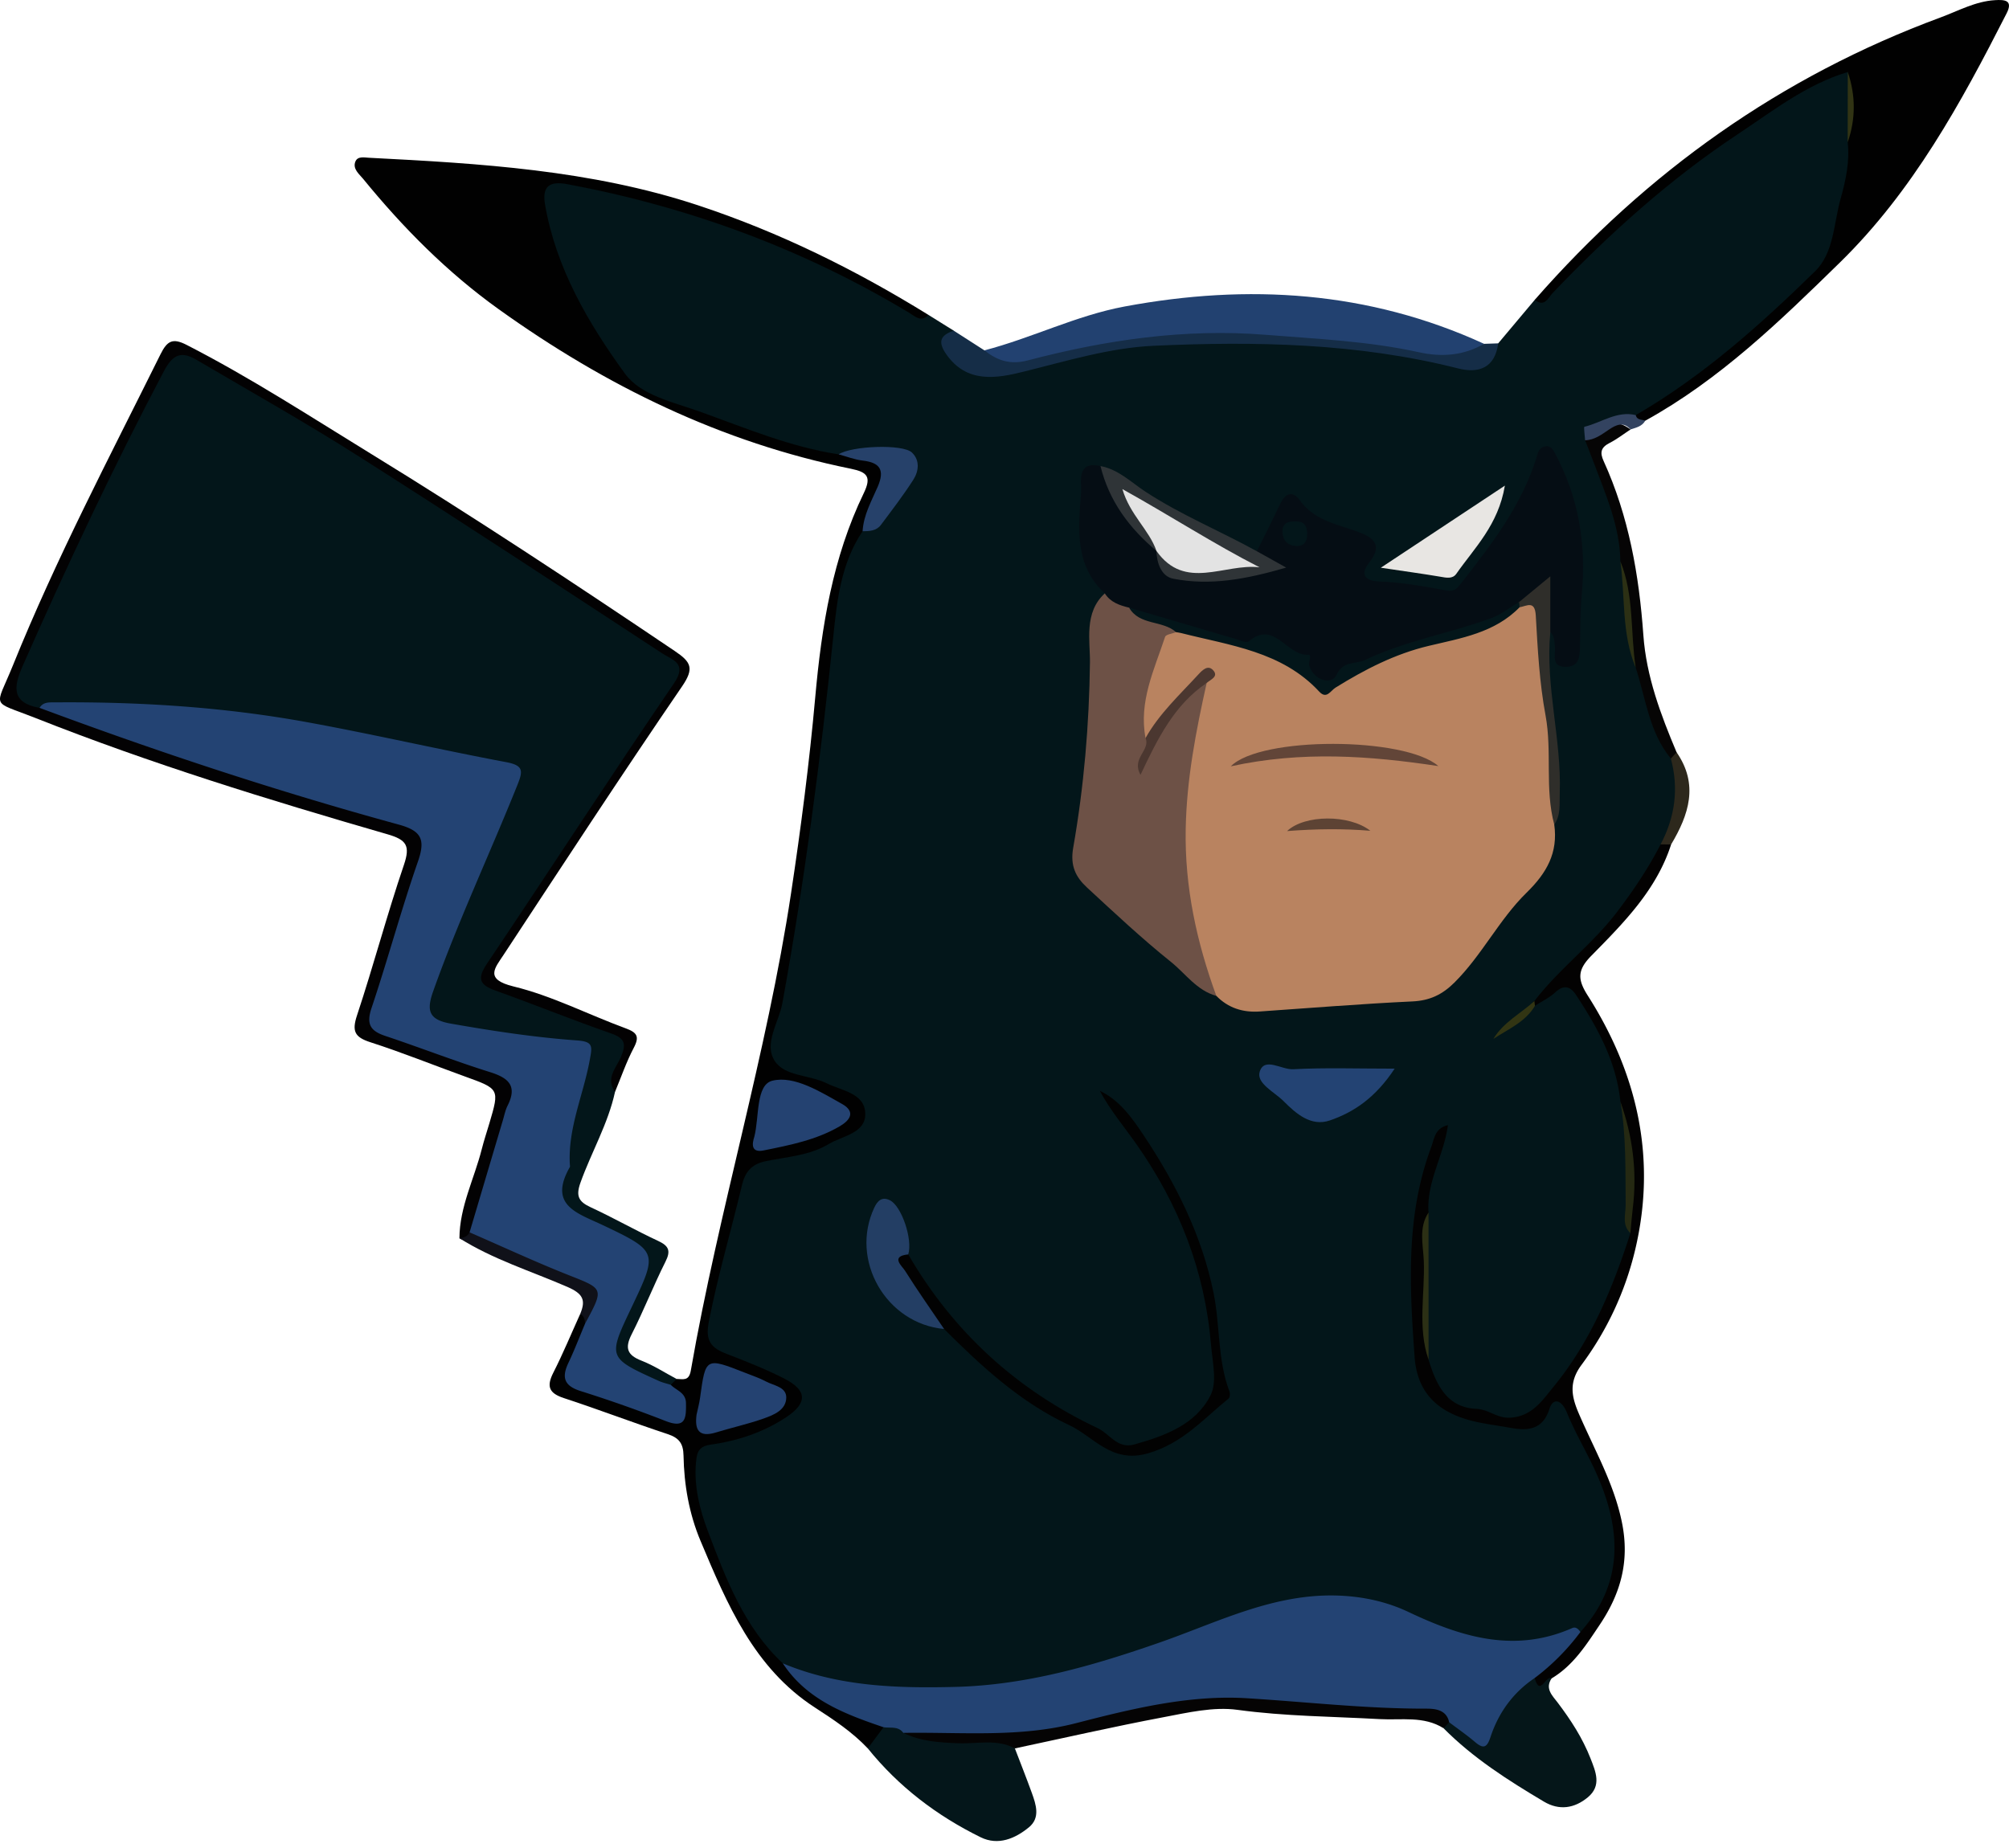 <svg version="1.2" baseProfile="tiny" xmlns="http://www.w3.org/2000/svg" viewBox="0 0 200 184" overflow="scroll"><path fill="#03161A" d="M92.44 31.36l2.51 1.565c.028 2.57.812 3.421 3.319 3.648 1.944.175 3.8-.203 5.662-.73 8.862-2.501 17.863-2.59 26.988-1.894 4.843.37 9.586 1.058 14.319 2.027 1.7.349 2.81-.743 3.91-1.788l3.637-4.331c1.297-.52 2.087-1.65 2.99-2.605 7.32-7.751 15.742-14.08 24.994-19.32 1.045-.592 2.242-2.213 3.619-.329.464 2.027.147 4.082.239 6.12-.02 4.063-1.11 7.914-2.354 11.734-.208.637-.433 1.29-.938 1.752-5.712 5.225-11.23 10.697-18.169 14.37-1.476.065-2.735.935-4.191 1.125-.856.11-.571.807-.465 1.356.705 2.497 1.813 4.847 2.547 7.33.45 1.527.796 3.06.917 4.646.392 3.286.35 6.627 1.26 9.844.938 3.343 1.655 6.769 3.558 9.764 1.18 2.929.557 5.66-.9 8.3-2.815 6.472-7.823 11.146-12.92 15.747-.985.862-1.738 2.001-3.02 2.512 1.27-.466 1.996-1.594 2.982-2.41.41-.42.918-.72 1.335-1.128 1.283-1.256 2.322-.963 3.236.468 2.161 3.387 3.92 6.935 4.496 10.972.837 4.09.314 8.243.617 12.355-1.405 6.88-4.715 12.767-9.309 18.012-1.123 1.282-2.655 1.194-3.888.974-1.003-.18-2.064-.482-3.11-.707-3.176-.682-4.173-3.137-4.75-5.922-.116-4.49-.036-8.977-.05-13.459.14-2.552.771-5.002 1.563-7.155-2.77 7.088-2.116 14.695-1.34 22.223.16 1.547 1.363 3.577 3.712 4.124 1.33.31 2.733.545 4.066.938 1.133.334 3 .636 4.1-1.245.984-1.684 2.042-1.503 2.827.258 1.757 3.938 4.164 7.626 4.66 12.059.455 4.06-.58 7.546-3.787 10.246-5.987 2.351-11.6 1.124-17.207-1.504-5.207-2.44-10.547-1.969-15.9-.111-5.85 2.03-11.584 4.414-17.611 5.918-7.661 1.911-15.392 2.09-23.18.973-2.027-.29-3.816-1.222-5.662-2.003-.307-.14-.622-.299-.819-.567-4.194-5.727-7.47-11.83-8.16-19.078-.205-2.145.636-3.058 2.654-3.4 1.897-.323 3.74-.925 5.42-1.912.85-.498 2.02-.864 2.004-2.024-.015-1.072-1.19-1.28-1.968-1.707-1.472-.807-3.067-1.34-4.622-1.956-1.774-.704-2.482-1.63-2.128-3.818.76-4.706 2.28-9.207 3.239-13.848.435-2.11 2.031-2.746 3.835-3.04 2.337-.38 4.565-1.025 6.613-2.235.649-.383 1.453-.687 1.462-1.568.01-.993-.845-1.399-1.591-1.742-1.673-.77-3.383-1.46-5.154-1.974-1.895-.551-2.497-1.784-2.058-3.64 1.914-8.092 3.054-16.326 4.31-24.53.804-5.245.766-10.61 1.643-15.856.599-3.582.831-7.314 2.997-10.463 2.688-.798 3.377-3.47 4.89-5.348.586-.726.226-1.629-.871-1.847-2.109-.418-4.23-1.001-6.3.18-7.14-1.535-13.92-4.057-20.392-7.425-.6-.312-1.202-.638-1.563-1.225-2.975-4.85-6.109-9.636-7.28-15.331-.745-3.626-.118-4.146 3.431-3.577 11.87 1.904 22.764 6.367 33.052 12.449.648.383 1.214.903 2.045.763z"/><path fill="#03161A" d="M61.227 108.714c-.691 3.183-2.353 6.001-3.44 9.038-.48 1.34-.185 1.897 1.023 2.454 2.263 1.045 4.433 2.29 6.693 3.341 1.072.499 1.3.972.746 2.075-1.193 2.373-2.16 4.859-3.364 7.225-.703 1.379-.45 2.073.978 2.63 1.216.474 2.331 1.204 3.491 1.82-.099.426-.356.708-.768.85-2.047.004-3.6-1.22-5.248-2.171-1.103-.637-.92-1.656-.515-2.662.814-2.02 1.674-4.022 2.68-5.955.76-1.457.487-2.486-.982-3.33-1.674-.963-3.356-1.902-5.157-2.59-1.693-.648-2.138-1.668-1.85-3.516.629-4.04 1.487-8.031 2.27-12.037.278-1.428-.532-1.564-1.498-1.673-3.74-.42-7.49-.749-11.168-1.612-3.049-.715-3.536-1.392-2.583-4.335 1.422-4.387 3.31-8.597 5.175-12.807.917-2.07 1.494-4.273 2.54-6.278.898-1.72.51-2.574-1.454-2.922-4.618-.819-9.19-1.88-13.783-2.824-10.202-2.099-20.501-3.09-30.922-2.632-3.322-.792-3.61-1.362-2.313-4.43 4.23-10.008 8.96-19.776 14.025-29.384 1.337-2.536 1.916-2.72 4.478-1.25 7.092 4.072 14.067 8.338 20.993 12.69 8.413 5.288 16.66 10.824 24.942 16.31 2.384 1.58 2.324 1.572.722 4.012-5.77 8.789-11.621 17.524-17.39 26.312-1.522 2.317-1.348 2.561 1.343 3.643 3.41 1.37 6.863 2.626 10.32 3.866 1.395.5 1.59 1.108 1.057 2.422-.479 1.181-1.414 2.285-1.041 3.72z"/><path fill="#010101" d="M66.78 137.886l.574-.589c.63.003 1.227.255 1.416-.828 2.778-15.957 7.56-31.496 9.98-47.525.98-6.492 1.825-13.014 2.412-19.552.63-7.019 1.73-13.885 4.823-20.28.79-1.632.369-2.106-1.276-2.44-12.89-2.616-24.419-8.256-35.054-15.878-5.14-3.683-9.539-8.124-13.516-13-.367-.45-1.06-.978-.758-1.712.226-.549.87-.399 1.343-.375 11.062.569 22.091 1.208 32.755 4.731 8.134 2.687 15.71 6.436 22.961 10.922-.76.759-1.315.154-1.965-.238-10.538-6.34-21.887-10.513-33.965-12.78-1.881-.354-2.556.265-2.248 2.04 1.099 6.328 4.29 11.774 7.95 16.815 1.58 2.177 4.841 2.847 7.505 3.803 4.522 1.622 8.972 3.51 13.773 4.238 1.158-.55 2.257-.135 3.336.249 1.198.427 1.656 1.301 1.278 2.532-.53 1.72-.919 3.51-2.23 4.875-2.138 3.156-2.55 6.88-2.916 10.456-1.256 12.233-2.873 24.404-5.065 36.505-.35 1.935-1.886 4.036-.77 5.776.991 1.547 3.45 1.376 5.168 2.227 1.538.762 3.809.981 3.849 3.03.038 1.948-2.246 2.188-3.636 3.02-1.914 1.146-4.133 1.27-6.231 1.698-1.53.312-2.11 1.137-2.42 2.442-1.077 4.53-2.403 8.995-3.294 13.579-.368 1.898.246 2.586 1.78 3.176 1.944.748 3.892 1.518 5.745 2.463 2.275 1.16 2.327 2.427.183 3.844-2.258 1.492-4.811 2.349-7.471 2.721-1.236.173-1.417.723-1.51 1.787-.212 2.408.387 4.726 1.192 6.854 1.793 4.736 3.6 9.54 7.451 13.141 2.943 2.195 5.756 4.608 9.453 5.518.422.104.69.45.79.896-.187 1.038-.448 2.013-1.783 2.053-1.546-1.63-3.381-2.846-5.267-4.068-6.067-3.93-8.735-10.288-11.388-16.601-1.135-2.7-1.635-5.571-1.688-8.487-.022-1.21-.453-1.762-1.581-2.135-3.46-1.143-6.867-2.451-10.33-3.585-1.478-.484-1.75-1.154-1.055-2.522.973-1.915 1.796-3.906 2.683-5.865.72-.103.79.421.892.917-.05 1.28-.624 2.398-1.161 3.514-.7 1.456-.272 2.386 1.207 2.895 2.272.782 4.563 1.508 6.803 2.385.582.228 1.306.71 1.84.087.534-.621-.038-1.237-.359-1.802-.166-.292-.317-.578-.205-.927zM183.95 7.17c-4.135 1.239-7.484 3.896-10.993 6.221-6.773 4.491-12.775 9.912-18.384 15.781-.43.451-.811 1.476-1.788.685 11.137-12.724 24.506-22.248 40.406-28.122 1.772-.655 3.461-1.602 5.41-1.72.968-.06 1.83 0 1.164 1.31-4.546 8.936-9.35 17.725-16.61 24.823-5.966 5.833-11.966 11.66-19.369 15.743-.566.237-1.034.308-.94-.561 6.673-3.867 12.378-8.968 17.847-14.317 1.886-1.844 1.849-4.752 2.535-7.193.502-1.786.936-3.715.714-5.656.423-2.331.408-4.663.008-6.995z"/><path fill="#030203" d="M61.227 108.714c-.975-1.326.125-2.393.57-3.437.554-1.297.473-1.884-.972-2.386-3.86-1.34-7.648-2.887-11.496-4.261-1.627-.581-1.84-1.206-.838-2.698 6.236-9.277 12.309-18.664 18.607-27.898 1.368-2.005-.178-2.328-1.143-2.96-10.051-6.583-20.091-13.185-30.23-19.632-5.277-3.356-10.736-6.427-16.13-9.597-1.467-.862-2.334-.68-3.28 1.114-5.066 9.609-9.68 19.423-14.062 29.356-.94 2.13-1.088 3.668 1.686 4.165.932-.13 1.82.058 2.694.36 10.98 3.807 21.998 7.494 33.171 10.702 2.799.804 3.246 1.627 2.332 4.405-1.463 4.45-2.463 9.04-4.118 13.425-.714 1.891-.298 2.98 1.719 3.554 3.217.915 6.296 2.25 9.462 3.328 2.431.829 2.69 1.471 1.957 3.962-1.251 4.25-2.51 8.497-4.067 12.65-.335.515-.727.849-1.352.417.02-3.13 1.471-5.903 2.22-8.85.223-.879.511-1.74.768-2.61 1.007-3.41 1.002-3.398-2.464-4.649-3.13-1.13-6.22-2.381-9.385-3.4-1.566-.504-1.86-1.093-1.332-2.685 1.646-4.959 2.981-10.022 4.665-14.968.654-1.92.266-2.504-1.637-3.055-11.821-3.419-23.585-7.038-35.035-11.575-4.534-1.797-4.027-.845-2.246-5.253 4.285-10.608 9.61-20.729 14.687-30.964.67-1.349 1.216-1.643 2.602-.933 6.353 3.255 12.322 7.144 18.394 10.87 10.236 6.283 20.252 12.901 30.209 19.615 1.622 1.094 1.95 1.716.717 3.518-6.04 8.83-11.888 17.79-17.768 26.728-.868 1.32-1.924 2.437.99 3.146 3.833.932 7.433 2.796 11.166 4.17 1.115.41 1.404.803.81 1.931-.74 1.404-1.258 2.925-1.871 4.395z"/><path fill="#224170" d="M97.999 34.884c4.722-1.227 9.13-3.465 13.95-4.365 12.295-2.296 24.282-1.56 35.795 3.714-.77 1.523-2.114 1.78-3.613 1.57-4.448-.623-8.885-1.258-13.375-1.607-7.423-.578-14.782-.824-22.131.78-2.353.513-4.674 1.162-7.039 1.61-1.576.299-3.013.174-3.587-1.702z"/><path fill="#030202" d="M152.752 99.673c2.48-3.243 5.819-5.676 8.292-8.954 1.603-2.122 3.064-4.291 4.272-6.646.352-.29.7-.328 1.046.01-1.46 4.54-4.736 7.818-7.942 11.079-1.397 1.422-1.387 2.343-.358 3.959 4.95 7.769 6.879 16.21 4.729 25.287a31.374 31.374 0 0 1-5.347 11.486c-1.273 1.713-1.01 3.123-.276 4.833 1.537 3.58 3.507 6.945 4.304 10.884.78 3.85-.142 7.063-2.208 10.148-1.345 2.009-2.642 4.072-4.802 5.356-.634.26-1.034 2.412-1.97.244 1.094-2.137 2.729-3.737 4.84-4.864 4.448-4.968 4.055-10.4 1.494-16.01-.897-1.967-2.025-3.833-2.836-5.831-.53-1.305-1.378-1.53-1.749-.354-.806 2.554-2.927 2.026-4.373 1.778-1.29-.222-2.677-.386-3.96-.787-3.018-.943-4.84-2.82-5.082-6.193-.508-7.061-.89-14.088 1.658-20.895.31-.828.347-1.858 1.657-2.177-.391 3.012-2.152 5.656-1.927 8.7a83.398 83.398 0 0 0 .002 14.657c.755 2.455 1.797 4.761 4.769 4.895 1.212.055 2.043.924 3.264.88 2.228-.083 3.256-1.67 4.441-3.122 3.685-4.513 5.864-9.778 7.618-15.255-.521-2.508.192-5.028-.147-7.575-.246-1.847-.398-3.703-.847-5.52-.408-3.983-2.269-7.368-4.417-10.624-.522-.792-1.17-1.087-2.04-.279-.593.552-1.36.916-2.05 1.363-.176-.086-.243-.185-.2-.296.044-.118.092-.177.145-.177z"/><path fill="#04161A" d="M86.39 174.08l1.569-2.106c.819-.659 1.636-.366 2.456-.006 2.352 1.083 4.86.866 7.341.908 1.216.021 2.56-.204 3.279 1.208.562 1.471 1.144 2.935 1.68 4.415.427 1.18.867 2.49-.278 3.434-1.375 1.133-3.07 1.853-4.808.999-4.362-2.144-8.171-5.04-11.24-8.852z"/><path fill="#051619" d="M152.782 167.076c.517 1.93 1.13-.35 1.68.038-.679 1.03.077 1.707.614 2.417 1.304 1.727 2.481 3.535 3.266 5.555.502 1.293 1.135 2.698-.266 3.863-1.341 1.114-2.854 1.34-4.38.431-3.56-2.118-7.052-4.335-9.99-7.306.086-.385.315-.628.704-.711 1.235-.052 1.98 1.673 3.133 1.165 1.062-.468 1.102-1.998 1.83-2.905.912-1.134 1.667-2.512 3.409-2.547z"/><path fill="#152D47" d="M97.999 34.884c1.285 1.017 2.56 1.464 4.33.998 7.745-2.036 15.631-3.194 23.655-2.548 5.109.411 10.255.63 15.288 1.741 2.27.501 4.43.33 6.472-.841l1.404-.047c-.316 2.447-1.935 3.017-3.985 2.497-9.984-2.53-20.172-2.719-30.336-2.255-4.335.198-8.65 1.517-12.934 2.58-2.67.663-5.659 1.208-7.714-1.772-.868-1.258-.51-1.882.77-2.313l3.05 1.96z"/><path fill="#050404" d="M144.268 171.482l-.562.592c-1.968-1.24-4.21-.787-6.323-.905-4.736-.265-9.469-.278-14.2-.926-2.39-.327-4.961.282-7.399.743-4.935.933-9.835 2.054-14.75 3.098-1.797-.972-3.743-.438-5.621-.513-1.89-.075-3.752-.176-5.485-1.034.553-.63 1.33-.766 2.067-.707 8.049.648 15.783-1.32 23.589-2.741 4.968-.904 9.939-1.123 14.958-.081 3.12.647 6.343.163 9.518.265 1.174.037 2.353.056 3.42.634.612.332 1.154.736.788 1.575z"/><path fill="#060505" d="M166.337 75.526c-2.169-2.628-2.488-5.97-3.498-9.047-.98-3.459-.548-7.121-1.526-10.58-.05-3.475-1.439-6.592-2.622-9.763-.287-.77-.594-1.533-.891-2.299 2.2-1.915 3.055-2.119 4.53-1.081-.695.455-1.357.974-2.093 1.35-.845.433-.993.923-.596 1.792 2.511 5.506 3.533 11.355 3.96 17.347.294 4.105 1.725 7.907 3.306 11.658.227.588-.066.702-.57.623z"/><path fill="#101119" d="M45.737 123.283c.428-.037.803-.164 1.011-.583.87-.308 1.641.059 2.41.372 3.013 1.225 5.91 2.723 8.982 3.816.953.339 2 .878 1.873 2.06-.123 1.145-.178 2.534-1.772 2.853-.016-.398-.084-.77-.478-.984.575-1.373.276-2.005-1.27-2.68-3.602-1.57-7.402-2.733-10.756-4.854z"/><path fill="#2D281C" d="M166.337 75.526l.57-.623c2.222 3.203 1.225 6.214-.545 9.18l-1.046-.01c1.44-2.718 1.826-5.561 1.021-8.547z"/><path fill="#334360" d="M162.33 42.756c-.717-.796-1.433-.468-2.143.009-.735.493-1.442 1.048-2.387 1.072-.028-.467-.15-1.323-.07-1.343 1.7-.41 3.228-1.615 5.115-1.164.113.526.604.414.942.56-.319.571-.907.686-1.457.866z"/><path fill="#B98360" d="M154.73 82.104c.384 2.799-.73 4.797-2.764 6.785-2.722 2.663-4.438 6.224-7.183 8.949-1.203 1.194-2.445 1.788-4.164 1.87-5.074.238-10.14.652-15.209 1.003-1.67.115-3.131-.339-4.32-1.554-1.23-1.128-1.705-2.66-2.128-4.18-2.461-8.836-2.104-17.63.475-26.374.075-.23.189-.454.26-.692.044-.143-.062-.138-.231.048-1.282 1.412-2.752 2.644-3.846 4.24-.474.69-.902 1.706-2.12 1.278-.557-.617-.579-1.362-.434-2.1.445-2.262 1.002-4.501 1.58-6.732.28-1.08.917-1.937 2.121-2.175 5.042.784 10.064 1.65 14.114 5.14.676.583 1.183.67 1.969.18 3.56-2.22 7.349-3.866 11.506-4.683 2.633-.517 5.02-1.752 7.285-3.201 2.023-.322 1.836 1.346 1.996 2.426.4 2.692.056 5.424.557 8.152.7 3.82.725 7.729.536 11.62z"/><path fill="#234373" d="M144.268 171.482c-.286-1.338-1.543-1.358-2.392-1.357-5.935.007-11.817-.67-17.723-1.035-5.744-.356-11.425 1.035-17.007 2.474-5.68 1.465-11.466.883-17.218.973-.511-.696-1.29-.455-1.97-.562-3.857-1.311-7.644-2.733-10.03-6.363 5.506 2.31 11.305 2.493 17.144 2.349 7.075-.175 13.75-2.111 20.385-4.424 5.777-2.013 11.336-4.898 17.755-4.67 2.489.087 4.854.615 6.993 1.628 5.293 2.508 10.562 4.136 16.308 1.609.36-.159.624.094.819.39a22.663 22.663 0 0 1-4.55 4.582c-2.152 1.448-3.6 3.448-4.402 5.882-.34 1.032-.685 1.215-1.53.496-.823-.701-1.718-1.318-2.582-1.972z"/><path fill="#050D14" d="M109.987 59.082c-3.067-2.831-2.626-6.555-2.358-10.121.065-.866-.53-3.121 1.927-2.555 1.675 2.836 3.3 5.706 5.624 8.092.15.18.28.372.399.573.595 1.665 1.862 2.2 3.529 2.233 2.275.046 4.455-.615 6.684-.667.417-.927-.758-1.077-.673-1.754.76-1.534 1.549-3.054 2.27-4.605.498-1.071 1.235-1.548 2.004-.473 1.446 2.019 3.699 2.388 5.77 3.134 1.658.597 2.485 1.377 1.153 3.062-1.038 1.314-.271 1.85.981 1.895 2.256.08 4.459.483 6.664.891.55.103.936.003 1.3-.462 3.154-4.02 6.309-8.04 7.786-13.051.14-.473.334-.749.767-.829.472-.087.717.186.946.608 2.404 4.435 3.181 9.163 2.705 14.155-.158 1.66-.133 3.338-.17 5.009-.023 1.041-.008 2.172-1.43 2.178-1.5.006-.98-1.25-1.076-2.068-.059-.501-.027-1.009-.452-1.38-1.272-1.51-.462-3.292-.658-4.816-.207 1.142-1.29 1.514-2.23 2.034-2.636 2.26-5.98 2.785-9.16 3.67-3.273.912-6.425 2.073-9.236 4.003-1.008.692-1.842.383-2.408-.375-1.804-2.417-4.091-3.11-7.114-3.481-3.712-.456-7.466-1.521-11.047-2.883-1.05-.404-2.327-.529-2.497-2.017z"/><path fill="#6D5146" d="M109.987 59.082c.56.89 1.467 1.192 2.416 1.421 1.076.565 2.119 1.175 3.353 1.415.51.099 1.437-.015 1.324 1.024-.377.152-1.01.22-1.093.47-1.083 3.268-2.636 6.459-1.946 10.071.615.54.248 1.125.187 1.332 1.227-2.585 2.572-5.531 5.901-6.818-1.072 4.796-1.999 9.597-2.09 14.551-.106 5.767 1.088 11.247 3.05 16.609-1.946-.532-3.063-2.217-4.523-3.387-2.902-2.326-5.623-4.881-8.358-7.408-1.11-1.026-1.683-2.15-1.37-3.939 1.068-6.1 1.594-12.249 1.67-18.48.025-2.102-.622-4.955 1.479-6.861z"/><path fill="#020202" d="M90.416 124.898c4.495 7.735 10.823 13.505 18.886 17.313 1.176.555 1.94 2.082 3.62 1.61 3.051-.86 6.108-1.969 7.588-4.892.686-1.354.185-3.37.044-5.072-.607-7.327-3.208-13.938-7.414-19.925-1.225-1.744-2.608-3.377-3.654-5.322 1.995.934 3.266 2.774 4.384 4.453 3.197 4.802 5.78 9.944 6.945 15.68.662 3.25.377 6.655 1.589 9.82.075.198.028.589-.113.702-2.504 2.024-4.555 4.436-7.991 5.433-3.664 1.062-5.41-1.665-7.871-2.81-4.806-2.234-8.709-5.83-12.44-9.564-2.18-1.417-3.305-3.678-4.53-5.824-.413-.726-.966-2.036.957-1.602z"/><path fill="#234373" d="M138.84 106.402c-1.89 2.862-4.02 4.324-6.456 5.158-1.862.638-3.356-.67-4.598-1.919-.914-.919-2.746-1.776-2.376-2.947.468-1.482 2.177-.17 3.33-.233 3.152-.17 6.32-.059 10.1-.059z"/><path fill="#233E64" d="M90.416 124.898c-1.82.186-.617 1.151-.32 1.624 1.24 1.971 2.585 3.874 3.892 5.802-5.778-.534-9.41-6.848-6.951-12.083.315-.671.748-1.124 1.545-.74 1.175.568 2.3 3.918 1.834 5.397z"/><path fill="#E8E6E3" d="M137.464 56.527l12.35-8.175c-.656 3.925-3.03 6.198-4.832 8.776-.384.55-1.016.392-1.612.292-1.696-.286-3.4-.519-5.906-.893z"/><path fill="#2F3437" d="M125.119 54.883l2.924 1.63c-4.062 1.184-7.612 1.816-11.245 1.107-1.172-.228-1.636-1.524-1.676-2.77 2.703 1.475 5.586 1.787 8.973 1.271-4.049-1.788-7.592-3.846-11.077-6.01.547 1.668 2.627 2.62 2.109 4.744-2.7-2.261-4.719-4.971-5.572-8.45 1.79.33 3.071 1.632 4.491 2.561 3.528 2.308 7.41 3.897 11.073 5.917z"/><path fill="#26416A" d="M85.874 52.894c.09-1.61.881-2.997 1.499-4.42.72-1.659.263-2.413-1.493-2.616-.81-.094-1.595-.406-2.391-.62 1.237-.836 6.366-1.059 7.295-.181.809.764.685 1.857.14 2.708-.996 1.554-2.124 3.024-3.232 4.503-.442.59-1.14.624-1.818.626z"/><path fill="#2F2E2A" d="M151.237 59.938l3.098-2.555.001 5.563c-.51 5.393 1.13 10.66.94 16.034-.037 1.07.12 2.167-.546 3.124-.96-3.57-.198-7.266-.87-10.887-.606-3.258-.782-6.608-.97-9.928-.088-1.537-.875-.96-1.616-.822-.157-.107-.215-.221-.174-.342.043-.125.089-.187.137-.187z"/><path fill="#252912" d="M161.314 109.686c1.225 3.449 1.682 6.985 1.231 10.629-.1.82-.159 1.644-.237 2.466-.873-.83-.46-1.897-.47-2.857-.034-3.42.06-6.846-.524-10.238z"/><path fill="#2C3015" d="M142.216 135.383c-1.114-3.224-.35-6.55-.473-9.825-.059-1.594-.539-3.31.47-4.83l.003 14.655z"/><path fill="#2C3014" d="M161.313 55.899c1.386 3.4.977 7.059 1.526 10.58-1.424-3.395-1.036-7.05-1.526-10.58z"/><path fill="#323513" d="M152.752 99.673c.013.158.03.316.054.473-.948 1.612-2.65 2.31-4.134 3.292.985-1.653 2.716-2.517 4.08-3.765z"/><path fill="#313414" d="M183.95 7.17c.79 2.332.8 4.664-.008 6.994l.008-6.995z"/><path fill="#234373" d="M58.241 131.8c1.906-3.534 1.874-3.453-1.615-4.835-3.333-1.32-6.589-2.835-9.878-4.264 1.106-3.728 2.211-7.455 3.32-11.18.142-.481.24-.988.462-1.43.99-1.96.119-2.76-1.749-3.344-3.509-1.098-6.94-2.439-10.43-3.604-1.491-.497-1.901-1.179-1.362-2.783 1.622-4.83 2.944-9.763 4.617-14.575.76-2.186.375-3.058-1.917-3.685-12.097-3.308-23.997-7.242-35.75-11.62.37-.616.985-.542 1.563-.547 8.426-.066 16.815.466 25.106 1.98 6.613 1.207 13.17 2.729 19.778 3.971 1.769.333 1.68.89 1.107 2.315-2.748 6.846-5.893 13.529-8.366 20.49-.681 1.917-.467 2.84 1.743 3.228 4.176.734 8.361 1.372 12.585 1.677 1.635.118 1.507.598 1.246 2.005-.64 3.454-2.179 6.746-1.97 10.357.005.083.03.185-.005.248-2.17 3.825.738 4.569 3.32 5.796 5.475 2.602 5.434 2.689 2.83 8.169-2.384 5.014-2.385 5.017 2.721 7.331.376.17.788.259 1.183.385.55.568 1.499.759 1.511 1.828.016 1.429.008 2.568-2.016 1.778a132.8 132.8 0 0 0-8.473-2.987c-1.635-.514-1.908-1.349-1.22-2.798.606-1.277 1.11-2.602 1.66-3.905z"/><path fill="#244271" d="M76.022 114.544c-.937.188-1.22-.234-1.003-1.107.02-.08.051-.16.072-.24.51-1.976.13-5.198 1.817-5.599 2.182-.518 4.737 1.095 6.916 2.318 1.398.784.793 1.629-.223 2.222-2.338 1.365-4.963 1.88-7.58 2.406zM69.343 140.861c.12-.568.274-1.13.353-1.705.551-4.015.547-4.017 4.502-2.464.695.273 1.408.515 2.065.863.774.41 2.023.536 2.01 1.599-.015 1.235-1.232 1.721-2.231 2.077-1.559.554-3.187.91-4.772 1.396-1.684.515-2.129-.243-1.927-1.766z"/><path fill="#03161A" d="M151.237 59.938l.037.529c-2.474 2.546-5.841 3.076-9.046 3.841-3.377.807-6.365 2.356-9.267 4.152-.51.315-.892 1.197-1.629.402-3.716-4.01-8.877-4.59-13.76-5.833-.161-.04-.328-.058-.492-.087-1.35-1.213-3.634-.635-4.676-2.44 3.495 1.029 6.99 2.06 10.488 3.08.47.138 1.18.476 1.405.283 2.57-2.185 3.81 1.472 5.922 1.323.433-.03.019.73.114 1.071.393 1.412 2.2 2.046 2.725.93.677-1.442 1.863-1.014 2.816-1.47 4.03-1.93 8.42-2.645 12.556-4.163 1-.366 1.875-1.07 2.807-1.618z"/><path fill="#624538" d="M122.527 76.301c2.953-3.008 17.354-2.945 20.664-.023-6.886-1.036-13.585-1.52-20.664.023z"/><path fill="#4B3730" d="M120.13 67.997c-3.212 2.172-4.876 5.512-6.587 9.148-.954-1.64 1.014-2.448.498-3.661 1.36-2.426 3.388-4.295 5.24-6.311.407-.444.95-.997 1.461-.47.627.645-.206.944-.613 1.294z"/><path fill="#5D4334" d="M128.13 82.748c1.747-1.654 6.202-1.676 8.29-.029-2.69-.225-5.377-.197-8.29.029z"/><path fill="#03161A" d="M128.96 51.916c.87-.028 1.17.457 1.171 1.257 0 .832-.367 1.267-1.217 1.179-.777-.081-1.195-.556-1.238-1.326-.05-.902.507-1.145 1.283-1.11z"/><path fill="#E3E3E3" d="M115.127 54.855c-.723-2.106-2.63-3.569-3.39-6.157 4.792 2.662 9.068 5.445 13.656 7.789-3.484-.425-7.42 2.4-10.271-1.638l.005.006z"/></svg>